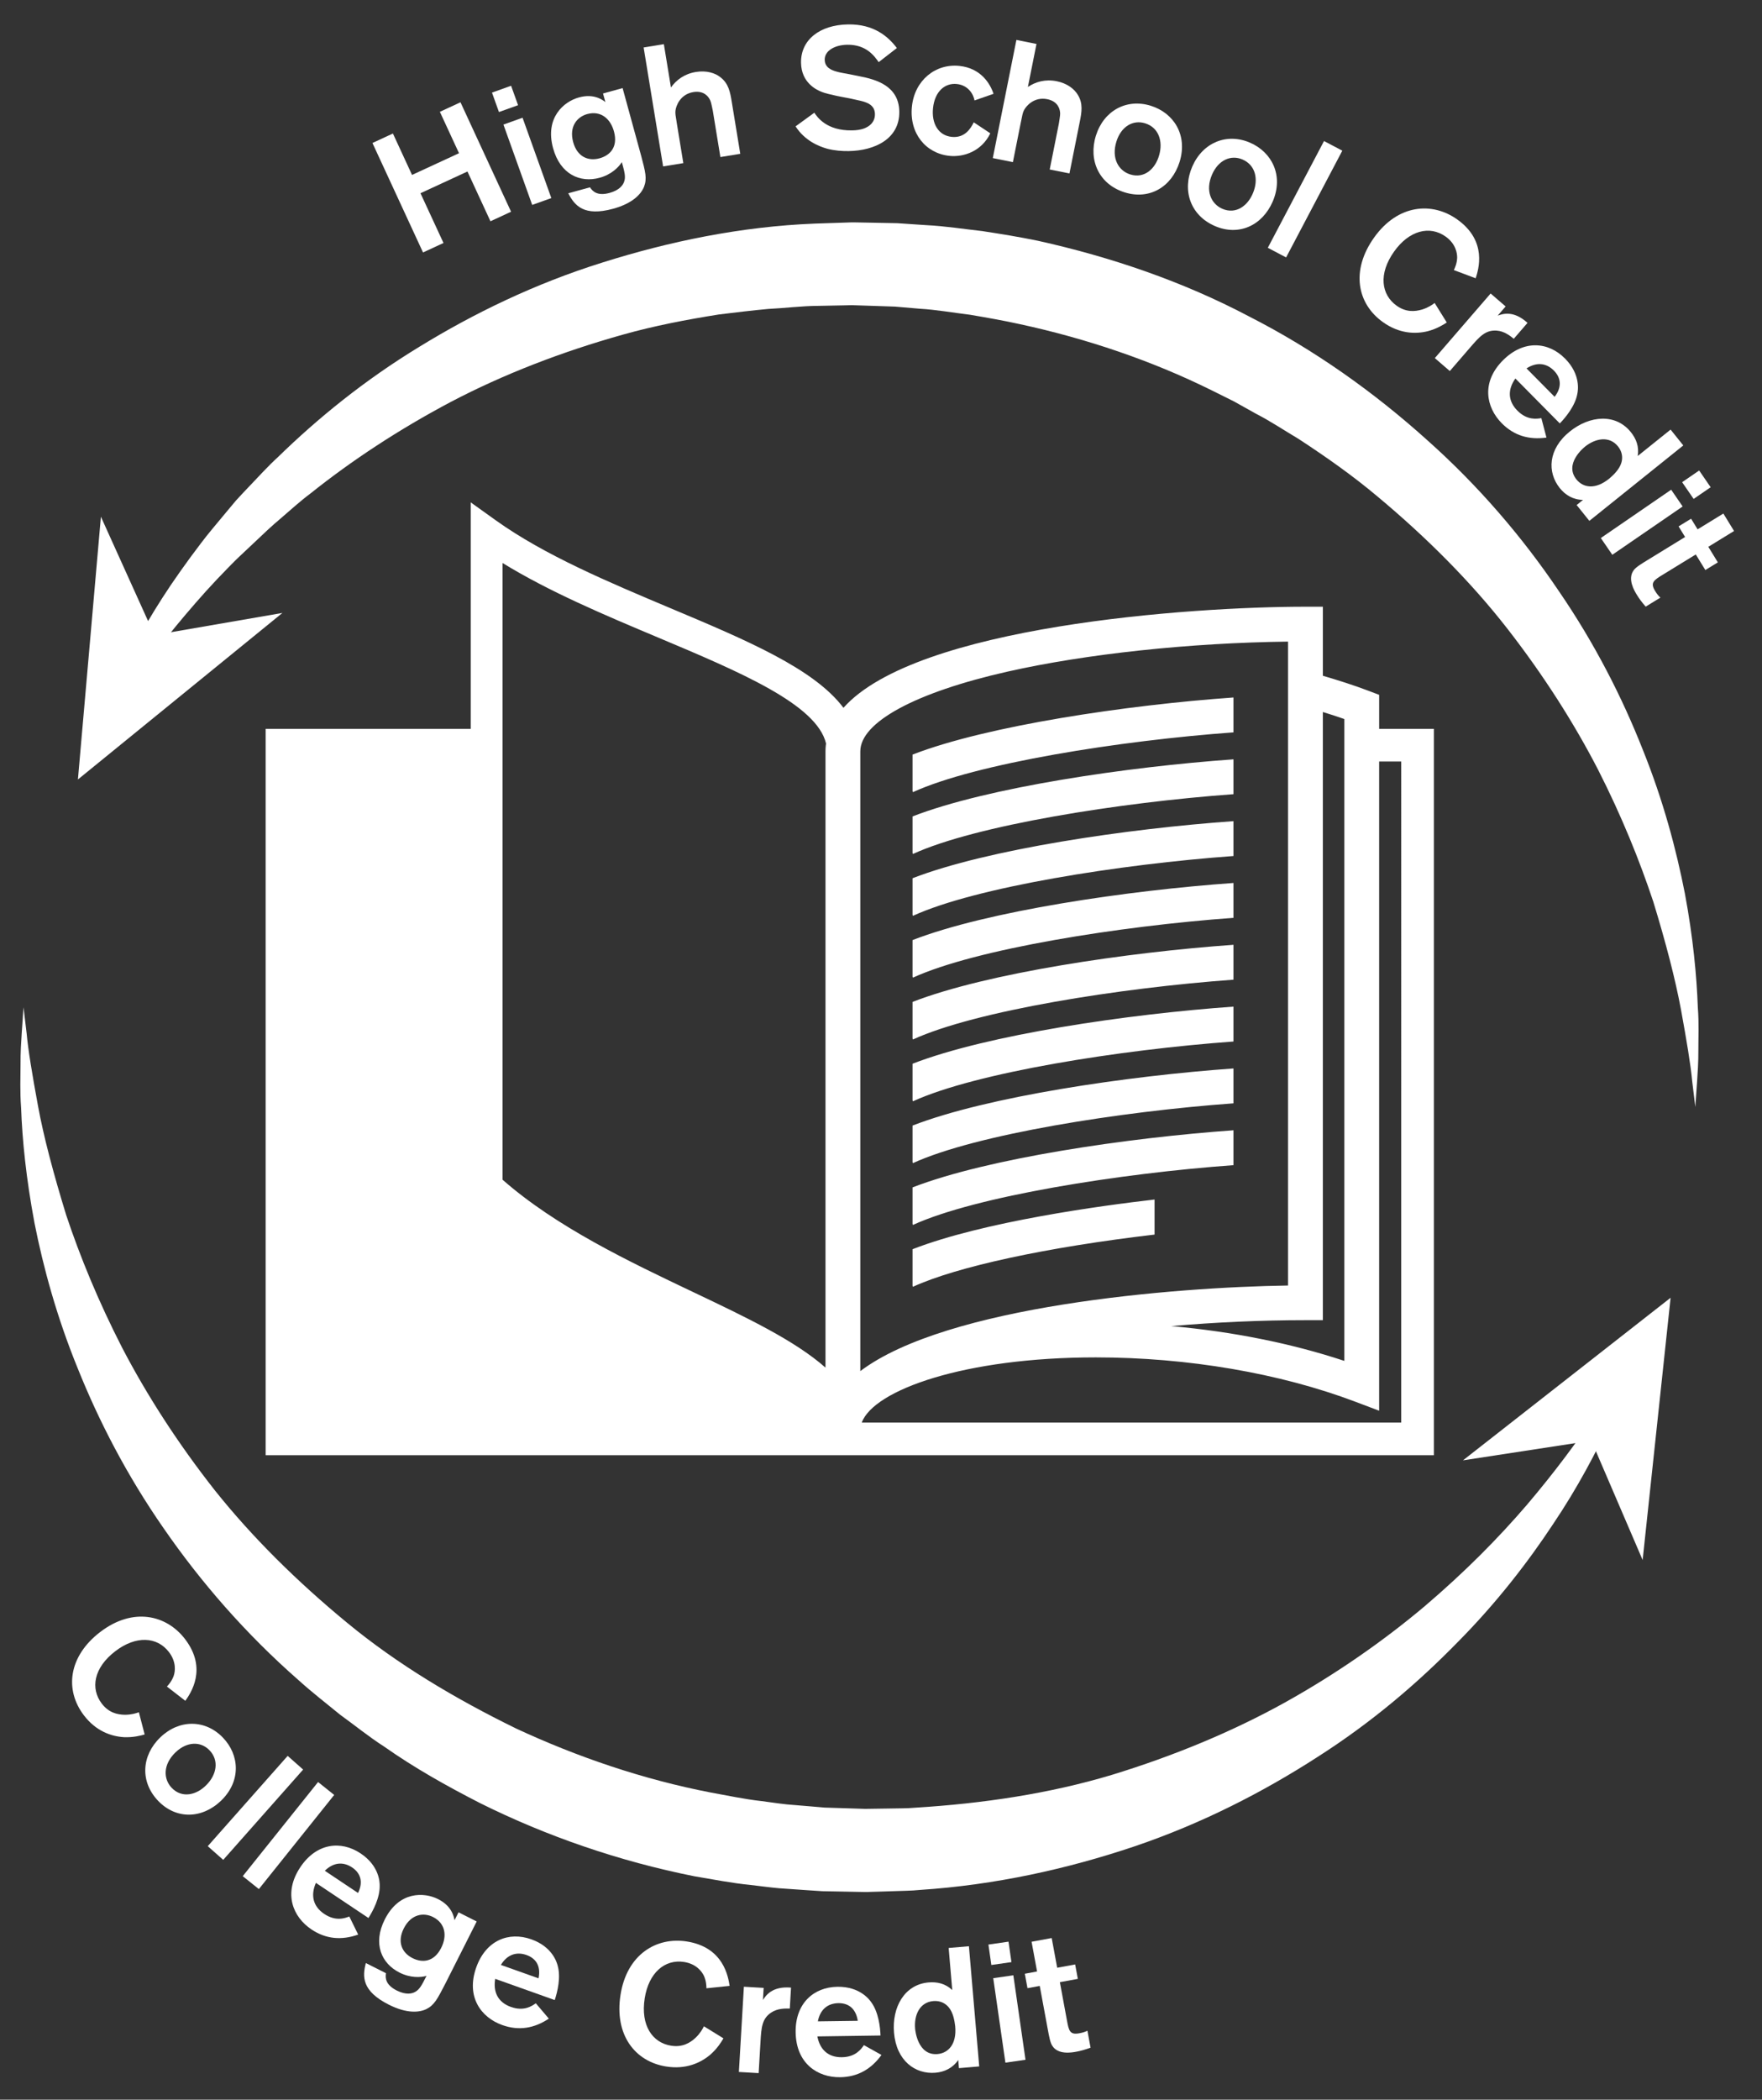 <?xml version="1.0" encoding="utf-8"?>
<!-- Generator: Adobe Illustrator 16.0.4, SVG Export Plug-In . SVG Version: 6.00 Build 0)  -->
<!DOCTYPE svg PUBLIC "-//W3C//DTD SVG 1.1//EN" "http://www.w3.org/Graphics/SVG/1.1/DTD/svg11.dtd">
<svg version="1.1" id="Layer_1" xmlns="http://www.w3.org/2000/svg" xmlns:xlink="http://www.w3.org/1999/xlink" x="0px" y="0px"
	 width="188.729px" height="224.856px" viewBox="0 0 188.729 224.856" enable-background="new 0 0 188.729 224.856"
	 xml:space="preserve">
<rect x="0" y="0" width="188.729" height="224.856" fill="#333333" stroke="none"/>
<g>
	<defs>
		<rect id="SVGID_1_" x="2.126" y="2.57" width="183.607" height="219.913"/>
	</defs>
	<clipPath id="SVGID_2_">
		<use xlink:href="#SVGID_1_"  overflow="visible"/>
	</clipPath>
	<path clip-path="url(#SVGID_2_)" fill="#FFFFFF" d="M97.742,113.916c8.007-3.104,22.99-5.308,34.377-6.116v3.736
		c-12.14,0.879-27.614,3.325-34.332,6.402l-0.045-0.101V113.916z M97.742,120.537c8.007-3.103,22.99-5.309,34.377-6.116v3.735
		c-12.14,0.879-27.614,3.326-34.332,6.403l-0.045-0.102V120.537z M97.742,133.779c7.594-2.957,20.243-4.668,25.925-5.322v3.754
		c-11.519,1.351-21.16,3.427-25.881,5.59l-0.044-0.098V133.779z M97.742,107.295c8.007-3.104,22.99-5.31,34.377-6.116v3.735
		c-12.14,0.88-27.614,3.324-34.332,6.403l-0.045-0.102V107.295z M97.742,127.159c8.007-3.104,22.99-5.311,34.377-6.116v3.735
		c-12.14,0.879-27.614,3.325-34.332,6.401l-0.045-0.102V127.159z M97.742,80.81c8.007-3.104,22.99-5.311,34.377-6.116v3.736
		c-12.14,0.879-27.614,3.324-34.332,6.401l-0.045-0.101V80.81z M97.742,100.673c8.007-3.104,22.99-5.31,34.377-6.115v3.733
		c-12.14,0.881-27.614,3.328-34.332,6.404l-0.045-0.102V100.673z M97.742,87.431c8.007-3.103,22.99-5.31,34.377-6.114v3.733
		c-12.14,0.88-27.614,3.324-34.332,6.401l-0.045-0.099V87.431z M97.742,94.051c8.007-3.103,22.99-5.308,34.377-6.113v3.733
		c-12.14,0.881-27.614,3.327-34.332,6.404l-0.045-0.104V94.051z M150.087,152.344H92.301c1.304-3.506,11.043-6.981,25.066-6.981
		c9.842,0,19.723,1.689,27.831,4.758l2.523,0.954V81.55h2.365V152.344z M53.831,60.293c5.014,3.083,10.915,5.565,16.655,7.979
		c8.733,3.676,17.013,7.157,17.994,11.36c-0.001,0.01-0.005,0.021-0.005,0.031c-0.008,0.058-0.019,0.116-0.025,0.174
		c-0.021,0.207-0.032,0.416-0.032,0.626v65.995c-3.28-2.903-8.475-5.38-14.142-8.075c-6.891-3.277-14.672-6.976-20.445-12.045
		V60.293z M137.964,137.665c-12.304,0.185-36.546,2.17-45.816,9.167V80.463c0-3.117,5.886-6.306,15.744-8.535
		c8.453-1.908,19.567-3.09,30.072-3.218V137.665z M141.691,141.377V76.25c0.78,0.241,1.552,0.486,2.303,0.753v68.736
		c-5.669-1.882-12.021-3.145-18.541-3.727c4.752-0.413,9.642-0.635,14.373-0.635H141.691z M147.722,78.055v-3.644l-1.201-0.456
		c-1.55-0.585-3.174-1.102-4.829-1.588v-7.394h-1.865c-12.349,0-41.706,2.074-49.484,10.827
		c-3.146-4.198-10.427-7.262-18.535-10.671c-6.631-2.792-13.488-5.676-18.688-9.396L50.419,53.8v24.255H28.453v77.785h125.13V78.055
		H147.722z"/>
	<path clip-path="url(#SVGID_2_)" fill="#FFFFFF" d="M176.302,142.34c0,0-0.273,0.937-0.87,2.664
		c-0.611,1.729-1.529,4.261-2.995,7.373c-1.464,3.108-3.395,6.845-6.093,10.851c-2.646,4.009-6.044,8.426-10.194,12.612
		c-4.249,4.352-9.19,8.592-15.045,12.324c-5.813,3.752-12.386,7.125-19.593,9.565c-7.197,2.426-14.958,4.136-22.955,4.661
		c-0.997,0.107-2.001,0.094-3.004,0.14l-1.51,0.049l-0.754,0.021l-0.378,0.014h-0.297l-0.18-0.003l-2.889-0.055l-1.447-0.026
		l-1.548-0.102l-3.109-0.216c-1.026-0.092-2.024-0.232-3.038-0.349c-2.028-0.2-4.029-0.599-6.039-0.935
		c-7.997-1.596-15.78-4.265-22.954-7.838c-3.566-1.825-7.039-3.776-10.247-6.036c-1.651-1.056-3.164-2.295-4.73-3.423
		c-1.492-1.226-3.014-2.395-4.421-3.672c-5.722-5.007-10.55-10.594-14.481-16.289c-3.957-5.688-6.956-11.528-9.189-17.091
		c-2.27-5.553-3.705-10.86-4.645-15.595c-0.893-4.75-1.318-8.927-1.437-12.364c-0.134-1.712-0.062-3.253-0.062-4.582
		c-0.011-1.329,0.07-2.459,0.128-3.374c0.125-1.823,0.192-2.795,0.192-2.795s0.114,0.966,0.333,2.78
		c0.165,1.809,0.604,4.448,1.215,7.757c0.604,3.316,1.658,7.267,3.019,11.702c1.467,4.41,3.446,9.252,6.029,14.28
		c2.618,5.015,5.927,10.167,9.897,15.212c4.007,5.023,8.83,9.79,14.195,14.205c5.371,4.431,11.571,8.122,18.086,11.308
		c6.582,3.058,13.606,5.448,20.84,6.849c1.812,0.324,3.614,0.716,5.446,0.919c0.91,0.116,1.831,0.26,2.73,0.354l2.678,0.224
		l1.339,0.115l1.447,0.045l2.888,0.093l2.64-0.039c0.911-0.028,1.825,0,2.729-0.087c7.248-0.445,14.377-1.506,21.04-3.508
		c6.644-2.032,12.904-4.626,18.523-7.739c5.6-3.114,10.657-6.673,14.921-10.256c4.39-3.729,8.013-7.406,11.052-10.951
		c3.007-3.542,5.433-6.829,7.292-9.64c1.837-2.822,3.228-5.105,4.095-6.699C175.832,143.194,176.302,142.34,176.302,142.34"/>
	<path clip-path="url(#SVGID_2_)" fill="#FFFFFF" d="M8.905,81.525c0,0,0.29-0.917,0.939-2.608c0.661-1.685,1.631-4.17,3.171-7.201
		c1.538-3.028,3.548-6.669,6.319-10.561c0.689-0.974,1.417-1.971,2.189-2.978l0.588-0.761l0.641-0.787
		c0.409-0.493,0.823-0.991,1.244-1.497c0.421-0.503,0.847-1.013,1.279-1.53c0.454-0.509,0.957-1.021,1.445-1.541
		c0.989-1.03,1.981-2.135,3.069-3.127c4.239-4.136,9.273-8.236,15.126-11.795c5.828-3.581,12.4-6.771,19.581-9.016
		c7.157-2.261,14.858-3.865,22.777-4.178l2.974-0.099l0.746-0.025l0.185-0.006l0.296-0.001l0.355,0.006l1.425,0.026l2.861,0.056
		l3.067,0.207c2.074,0.101,4.023,0.415,6.035,0.639c1.987,0.304,3.979,0.627,5.953,1.036c7.865,1.744,15.562,4.38,22.578,8.083
		c7.067,3.598,13.454,8.171,19.038,13.191c5.621,4.991,10.351,10.556,14.175,16.233c3.876,5.647,6.806,11.439,8.983,16.953
		c2.22,5.502,3.606,10.758,4.525,15.44c0.878,4.697,1.266,8.832,1.388,12.231c0.131,1.69,0.05,3.215,0.055,4.528
		c0.009,1.315-0.076,2.433-0.133,3.337c-0.127,1.803-0.193,2.765-0.193,2.765s-0.116-0.956-0.333-2.748
		c-0.163-1.789-0.605-4.399-1.201-7.672c-0.609-3.277-1.626-7.189-2.971-11.575c-1.45-4.362-3.382-9.156-5.918-14.14
		c-2.568-4.971-5.814-10.081-9.713-15.092c-3.904-5.009-8.644-9.76-13.919-14.159c-2.631-2.215-5.492-4.227-8.443-6.157
		c-1.519-0.9-2.991-1.89-4.578-2.706l-2.336-1.306l-2.407-1.198c-6.438-3.185-13.39-5.532-20.504-7.073
		c-1.777-0.393-3.574-0.707-5.368-1.012c-1.795-0.218-3.628-0.544-5.373-0.644l-2.643-0.227l-2.852-0.095l-1.424-0.047l-0.355-0.012
		c0.021,0-0.173-0.003,0.023,0l-0.084,0.002l-0.169,0.003l-0.677,0.016l-2.7,0.053c-1.8,0.008-3.579,0.244-5.358,0.33
		c-1.772,0.161-3.534,0.379-5.285,0.592c-3.482,0.554-6.916,1.213-10.226,2.143c-6.613,1.85-12.862,4.271-18.487,7.222
		c-5.608,2.97-10.663,6.311-15.034,9.806c-1.131,0.844-2.112,1.754-3.123,2.616c-1.006,0.837-1.975,1.762-2.935,2.675
		c-0.477,0.45-0.948,0.896-1.415,1.333l-0.348,0.328c-0.043,0.032-0.201,0.198-0.294,0.29l-0.647,0.652
		c-0.854,0.868-1.664,1.732-2.438,2.583c-3.069,3.419-5.562,6.596-7.487,9.316c-1.903,2.734-3.336,4.953-4.252,6.498
		C9.396,80.696,8.905,81.525,8.905,81.525"/>
	<polygon clip-path="url(#SVGID_2_)" fill="#FFFFFF" points="49.323,10.954 54.741,22.674 52.533,23.696 50.07,18.367 
		45.038,20.693 47.503,26.022 45.311,27.036 39.893,15.313 42.085,14.298 44.133,18.733 49.165,16.408 47.115,11.974 	"/>
	<path clip-path="url(#SVGID_2_)" fill="#FFFFFF" d="M54.744,9.184l0.747,2.081l-2.048,0.733l-0.746-2.081L54.744,9.184z
		 M55.971,12.608l3.082,8.605l-2.049,0.732l-3.081-8.604L55.971,12.608z"/>
	<path clip-path="url(#SVGID_2_)" fill="#FFFFFF" d="M66.687,9.433l1.982,7.229c0.462,1.749,0.655,2.453,0.312,3.345
		c-0.315,0.786-1.219,1.774-3.3,2.346c-3.136,0.86-4.127-0.327-4.813-1.655l2.326-0.638c0.3,0.468,0.829,0.947,2.1,0.599
		c1.073-0.295,1.435-0.849,1.551-1.183c0.197-0.529,0.057-1.039-0.239-2.115c-0.341,0.548-1.113,1.33-2.382,1.678
		c-2.08,0.571-4.213-0.361-4.982-3.164c-0.898-3.277,1.15-4.998,2.772-5.442c1.585-0.436,2.493,0.246,2.827,0.494l-0.251-0.916
		L66.687,9.433z M62.9,12.215c-1.074,0.297-1.969,1.318-1.506,3.011c0.422,1.533,1.573,2.069,2.826,1.727
		c1.128-0.31,1.98-1.207,1.553-2.833C65.399,12.687,64.328,11.824,62.9,12.215"/>
	<path clip-path="url(#SVGID_2_)" fill="#FFFFFF" d="M71.106,4.728l0.759,4.639c0.573-0.798,1.431-1.457,2.673-1.66
		c1.12-0.185,2.059,0.106,2.633,0.569c0.869,0.672,1.038,1.589,1.206,2.618l0.913,5.577l-2.129,0.349l-0.812-4.964
		c-0.17-0.806-0.201-1.004-0.354-1.257c-0.102-0.17-0.541-0.932-1.732-0.737c-1.391,0.229-1.856,1.453-1.915,2
		c-0.025,0.301-0.002,0.445,0.164,1.455l0.68,4.152l-2.166,0.353L68.94,5.083L71.106,4.728z"/>
	<path clip-path="url(#SVGID_2_)" fill="#FFFFFF" d="M87.222,12.072c0.319,0.472,1.312,1.937,4.036,1.891
		c0.457-0.008,0.931-0.052,1.385-0.243c0.927-0.399,1.079-1.059,1.071-1.498c-0.013-0.823-0.585-1.106-0.989-1.263
		c-0.294-0.105-0.33-0.123-1.506-0.378l-1.559-0.304c-0.826-0.188-1.229-0.271-1.634-0.43c-0.59-0.229-2.192-0.988-2.228-3.126
		c-0.04-2.45,1.999-4.055,5.033-4.106c2.778-0.045,4.3,1.301,5.233,2.529l-1.948,1.512c-0.45-0.633-1.312-1.897-3.376-1.863
		c-1.3,0.021-2.423,0.625-2.406,1.611c0.018,1.098,1.228,1.297,2.4,1.497l1.341,0.27c1.741,0.337,4.202,1.011,4.249,3.771
		c0.049,2.96-2.674,4.194-5.415,4.238c-0.713,0.012-1.519-0.047-2.308-0.254c-0.863-0.241-2.391-0.837-3.387-2.393L87.222,12.072z"
		/>
	<path clip-path="url(#SVGID_2_)" fill="#FFFFFF" d="M104.38,10.756c-0.102-0.617-0.641-1.628-1.895-1.759
		c-1.255-0.129-2.359,0.767-2.549,2.585c-0.169,1.637,0.563,2.926,1.998,3.076c1.383,0.143,2.021-0.857,2.367-1.558l1.771,1.177
		c-0.91,1.891-2.802,2.577-4.384,2.414c-2.528-0.264-4.309-2.414-4.012-5.287c0.29-2.783,2.5-4.612,5.083-4.346
		c2.291,0.237,3.296,1.887,3.659,2.99L104.38,10.756z"/>
	<path clip-path="url(#SVGID_2_)" fill="#FFFFFF" d="M111.019,4.706l-0.921,4.606c0.816-0.544,1.851-0.861,3.087-0.613
		c1.111,0.222,1.886,0.823,2.263,1.459c0.577,0.937,0.413,1.854,0.209,2.876l-1.107,5.54l-2.114-0.422l0.983-4.932
		c0.127-0.814,0.165-1.011,0.112-1.302c-0.035-0.193-0.18-1.062-1.363-1.297c-1.381-0.276-2.248,0.706-2.496,1.197
		c-0.128,0.273-0.156,0.416-0.357,1.421l-0.823,4.124l-2.152-0.432l2.528-12.657L111.019,4.706z"/>
	<path clip-path="url(#SVGID_2_)" fill="#FFFFFF" d="M120.46,20.599c-2.72-0.852-3.912-3.409-3.075-6.078
		c0.835-2.668,3.286-4.008,5.885-3.192c2.425,0.759,3.969,3.102,3.08,6.002C125.496,20.052,123.094,21.425,120.46,20.599
		 M122.661,13.207c-1.308-0.41-2.577,0.341-3.08,1.946c-0.563,1.797,0.225,3.135,1.48,3.527c1.518,0.477,2.699-0.608,3.101-2.074
		C124.581,15.148,124.126,13.666,122.661,13.207"/>
	<path clip-path="url(#SVGID_2_)" fill="#FFFFFF" d="M130.123,24.204c-2.616-1.136-3.529-3.804-2.417-6.369
		c1.114-2.564,3.692-3.638,6.19-2.554c2.33,1.012,3.62,3.505,2.429,6.295C135.189,24.192,132.654,25.303,130.123,24.204
		 M133.094,17.084c-1.257-0.546-2.601,0.067-3.27,1.609c-0.75,1.728-0.107,3.141,1.1,3.666c1.458,0.632,2.749-0.322,3.304-1.735
		C134.798,19.219,134.501,17.696,133.094,17.084"/>
	
		<rect x="133.378" y="20.3" transform="matrix(0.466 -0.885 0.885 0.466 55.677 135.116)" clip-path="url(#SVGID_2_)" fill="#FFFFFF" width="12.918" height="2.214"/>
	<path clip-path="url(#SVGID_2_)" fill="#FFFFFF" d="M154.965,34.535c-0.378,0.247-1.067,0.678-2.033,0.933
		c-1.36,0.335-3.079,0.257-4.793-0.963c-2.789-1.981-3.467-5.54-0.963-9.059c2.545-3.577,6.222-3.858,8.905-1.948
		c3.281,2.333,2.263,5.404,1.98,6.303l-2.338-0.877c0.107-0.215,0.337-0.726,0.354-1.318c0.01-0.487-0.147-1.498-1.235-2.272
		c-1.714-1.219-3.914-0.651-5.515,1.6c-1.707,2.399-1.384,4.627,0.271,5.806c0.983,0.699,1.919,0.646,2.743,0.402
		c0.672-0.218,1.081-0.511,1.325-0.696L154.965,34.535z"/>
	<path clip-path="url(#SVGID_2_)" fill="#FFFFFF" d="M161.268,32.818l-0.849,0.982c0.518-0.181,1.681-0.602,3.194,0.777
		l-1.471,1.703c-0.372-0.298-1.006-0.822-1.853-0.877c-1.172-0.07-1.794,0.624-2.788,1.772l-2.211,2.561l-1.605-1.387l5.977-6.919
		L161.268,32.818z"/>
	<path clip-path="url(#SVGID_2_)" fill="#FFFFFF" d="M165.642,46.861c-1.879,0.262-3.478-0.213-4.79-1.538
		c-1.685-1.704-2.228-4.409,0.167-6.774c2.183-2.161,4.807-1.978,6.619-0.146c1.698,1.716,1.379,3.447,1.312,3.771
		c-0.228,1.279-1.242,2.515-1.879,3.17l-4.758-4.81c-0.847,1.198-0.802,2.414,0.215,3.44c1.053,1.066,2.103,0.878,2.567,0.804
		L165.642,46.861z M166.518,42.496c0.872-1.146,0.604-2.117-0.076-2.807c-0.823-0.832-1.869-0.929-2.935-0.235L166.518,42.496z"/>
	<path clip-path="url(#SVGID_2_)" fill="#FFFFFF" d="M180.3,47.702l-10.063,8.077l-1.362-1.695l0.685-0.551
		c-1.065-0.012-1.895-0.518-2.489-1.261c-1.361-1.696-1.271-4.182,1.082-6.07c2.123-1.704,4.896-1.96,6.531,0.078
		c0.561,0.699,0.898,1.528,0.733,2.552l3.522-2.827L180.3,47.702z M173.656,49.587c0.181-0.565,0.107-1.21-0.349-1.78
		c-0.928-1.155-2.414-0.876-3.542,0.029c-0.128,0.102-2.254,1.832-0.916,3.501c0.71,0.884,2.006,1.154,3.534-0.096
		C172.828,50.861,173.438,50.279,173.656,49.587"/>
	<path clip-path="url(#SVGID_2_)" fill="#FFFFFF" d="M180.23,54.238l-7.534,5.174l-1.232-1.794L179,52.444L180.23,54.238z
		 M183.229,52.179l-1.823,1.251l-1.232-1.792l1.824-1.253L183.229,52.179z"/>
	<path clip-path="url(#SVGID_2_)" fill="#FFFFFF" d="M181.636,59.378l-3.522,2.16c-0.965,0.592-1.385,0.852-0.84,1.74
		c0.171,0.279,0.329,0.504,0.572,0.721l-1.576,0.966c-0.438-0.504-0.698-0.858-0.954-1.279c-0.241-0.391-1.043-1.698-0.313-2.641
		c0.237-0.314,0.735-0.622,1.515-1.099l3.973-2.438l-0.698-1.137l1.341-0.821l0.697,1.138l2.758-1.692l1.146,1.87l-2.757,1.692
		l1.022,1.667l-1.34,0.82L181.636,59.378z"/>
	<path clip-path="url(#SVGID_2_)" fill="#FFFFFF" d="M15.494,185.744c-0.434,0.125-1.219,0.332-2.217,0.29
		c-1.397-0.083-3.016-0.666-4.291-2.339c-2.074-2.718-1.67-6.315,1.761-8.934c3.488-2.661,7.082-1.84,9.078,0.777
		c2.44,3.195,0.562,5.828,0.026,6.604l-1.972-1.529c0.166-0.175,0.537-0.596,0.729-1.156c0.154-0.461,0.301-1.473-0.508-2.532
		c-1.276-1.672-3.543-1.781-5.738-0.106c-2.341,1.785-2.69,4.008-1.46,5.621c0.732,0.96,1.642,1.187,2.501,1.196
		c0.706-0.009,1.184-0.166,1.471-0.271L15.494,185.744z"/>
	<path clip-path="url(#SVGID_2_)" fill="#FFFFFF" d="M16.947,192.863c-1.975-2.058-1.79-4.874,0.227-6.812
		c2.018-1.939,4.812-1.936,6.699,0.029c1.764,1.831,1.992,4.63-0.185,6.748C21.632,194.804,18.862,194.853,16.947,192.863
		 M22.438,187.436c-0.951-0.989-2.426-0.94-3.639,0.224c-1.358,1.306-1.313,2.859-0.4,3.809c1.104,1.146,2.663,0.764,3.72-0.326
		C23.188,190.063,23.502,188.543,22.438,187.436"/>
	
		<rect x="20.896" y="192.412" transform="matrix(0.663 -0.749 0.749 0.663 -135.718 85.789)" clip-path="url(#SVGID_2_)" fill="#FFFFFF" width="12.91" height="2.212"/>
	
		<rect x="24.424" y="195.381" transform="matrix(0.625 -0.781 0.781 0.625 -141.857 97.881)" clip-path="url(#SVGID_2_)" fill="#FFFFFF" width="12.907" height="2.212"/>
	<path clip-path="url(#SVGID_2_)" fill="#FFFFFF" d="M38.366,207.175c-1.786,0.631-3.45,0.487-5.002-0.549
		c-1.992-1.332-3.064-3.874-1.194-6.672c1.706-2.556,4.314-2.903,6.46-1.469c2.008,1.341,2.041,3.101,2.039,3.43
		c0.035,1.299-0.712,2.715-1.205,3.484l-5.627-3.761c-0.59,1.346-0.302,2.526,0.899,3.33c1.247,0.833,2.237,0.438,2.679,0.271
		L38.366,207.175z M38.352,202.72c0.625-1.298,0.169-2.195-0.637-2.735c-0.973-0.65-2.019-0.535-2.923,0.356L38.352,202.72z"/>
	<path clip-path="url(#SVGID_2_)" fill="#FFFFFF" d="M51.059,205.771l-3.376,6.691c-0.831,1.607-1.161,2.262-2.012,2.691
		c-0.762,0.373-2.095,0.5-4.022-0.471c-2.905-1.466-2.843-3.01-2.462-4.458l2.154,1.087c-0.091,0.549-0.019,1.259,1.156,1.854
		c0.996,0.501,1.633,0.332,1.945,0.161c0.498-0.259,0.738-0.732,1.24-1.729c-0.623,0.177-1.717,0.24-2.894-0.355
		c-1.927-0.969-2.883-3.092-1.574-5.687c1.53-3.036,4.205-2.938,5.706-2.18c1.469,0.74,1.686,1.853,1.766,2.263l0.43-0.848
		L51.059,205.771z M46.383,205.295c-0.995-0.501-2.345-0.344-3.136,1.225c-0.715,1.419-0.222,2.591,0.938,3.176
		c1.044,0.526,2.28,0.434,3.053-1.062C47.921,207.32,47.706,205.963,46.383,205.295"/>
	<path clip-path="url(#SVGID_2_)" fill="#FFFFFF" d="M58.786,216.176c-1.579,1.05-3.227,1.316-4.983,0.689
		c-2.259-0.803-3.92-3.006-2.791-6.178c1.032-2.896,3.478-3.869,5.906-3.002c2.274,0.809,2.737,2.508,2.817,2.828
		c0.351,1.252-0.028,2.806-0.318,3.673l-6.375-2.272c-0.245,1.448,0.323,2.524,1.686,3.011c1.413,0.503,2.275-0.121,2.662-0.393
		L58.786,216.176z M57.683,211.86c0.29-1.411-0.372-2.172-1.285-2.496c-1.103-0.394-2.089-0.024-2.748,1.061L57.683,211.86z"/>
	<path clip-path="url(#SVGID_2_)" fill="#FFFFFF" d="M77.489,218.287c-0.227,0.39-0.651,1.084-1.402,1.743
		c-1.067,0.905-2.641,1.602-4.719,1.275c-3.378-0.528-5.574-3.411-4.904-7.675c0.681-4.336,3.848-6.229,7.1-5.718
		c3.976,0.626,4.435,3.827,4.586,4.756l-2.484,0.258c0-0.239-0.022-0.799-0.271-1.338c-0.208-0.44-0.801-1.272-2.119-1.479
		c-2.078-0.326-3.792,1.163-4.221,3.891c-0.457,2.911,0.826,4.759,2.831,5.075c1.192,0.187,2.008-0.279,2.636-0.866
		c0.503-0.494,0.74-0.939,0.875-1.213L77.489,218.287z"/>
	<path clip-path="url(#SVGID_2_)" fill="#FFFFFF" d="M81.795,212.884l-0.076,1.295c0.302-0.458,0.968-1.501,3.008-1.325
		l-0.131,2.244c-0.475-0.009-1.298-0.038-2.004,0.433c-0.972,0.657-1.045,1.587-1.134,3.103l-0.198,3.377l-2.117-0.124l0.535-9.127
		L81.795,212.884z"/>
	<path clip-path="url(#SVGID_2_)" fill="#FFFFFF" d="M94.416,220.066c-1.113,1.533-2.563,2.357-4.428,2.384
		c-2.396,0.033-4.718-1.451-4.766-4.814c-0.045-3.071,1.906-4.834,4.483-4.871c2.413-0.033,3.438,1.396,3.624,1.667
		c0.765,1.05,0.951,2.638,0.983,3.551l-6.764,0.097c0.276,1.44,1.185,2.25,2.627,2.229c1.498-0.021,2.09-0.907,2.359-1.295
		L94.416,220.066z M91.878,216.409c-0.223-1.424-1.105-1.904-2.074-1.891c-1.171,0.018-1.965,0.704-2.203,1.949L91.878,216.409z"/>
	<path clip-path="url(#SVGID_2_)" fill="#FFFFFF" d="M103.782,208.423l1.102,12.871l-2.172,0.185l-0.073-0.875
		c-0.605,0.878-1.489,1.284-2.438,1.366c-2.169,0.184-4.185-1.277-4.442-4.284c-0.231-2.719,1.102-5.163,3.708-5.388
		c0.895-0.074,1.772,0.106,2.529,0.813l-0.384-4.503L103.782,208.423z M101.645,214.996c-0.37-0.465-0.946-0.764-1.676-0.701
		c-1.478,0.127-2.075,1.519-1.951,2.957c0.014,0.166,0.265,2.898,2.398,2.718c1.13-0.099,2.08-1.023,1.895-2.99
		C102.241,216.397,102.098,215.563,101.645,214.996"/>
	<path clip-path="url(#SVGID_2_)" fill="#FFFFFF" d="M108.021,207.934l0.315,2.189l-2.153,0.309l-0.313-2.188L108.021,207.934z
		 M108.54,211.535l1.302,9.047l-2.152,0.309l-1.303-9.047L108.54,211.535z"/>
	<path clip-path="url(#SVGID_2_)" fill="#FFFFFF" d="M113.524,212.272l0.751,4.063c0.206,1.114,0.297,1.6,1.32,1.411
		c0.325-0.06,0.591-0.128,0.88-0.274l0.336,1.815c-0.628,0.227-1.053,0.343-1.537,0.433c-0.449,0.082-1.96,0.363-2.575-0.657
		c-0.21-0.334-0.317-0.91-0.483-1.806l-0.849-4.584l-1.312,0.242l-0.286-1.547l1.312-0.242l-0.588-3.183l2.155-0.399l0.588,3.183
		l1.925-0.354l0.286,1.545L113.524,212.272z"/>
	<polygon clip-path="url(#SVGID_2_)" fill="#FFFFFF" points="175.944,167.063 178.939,138.977 156.7,156.39 170.453,154.281 	"/>
	<polygon clip-path="url(#SVGID_2_)" fill="#FFFFFF" points="10.808,55.335 8.346,83.474 30.249,65.64 16.54,68.011 	"/>
</g>
</svg>
